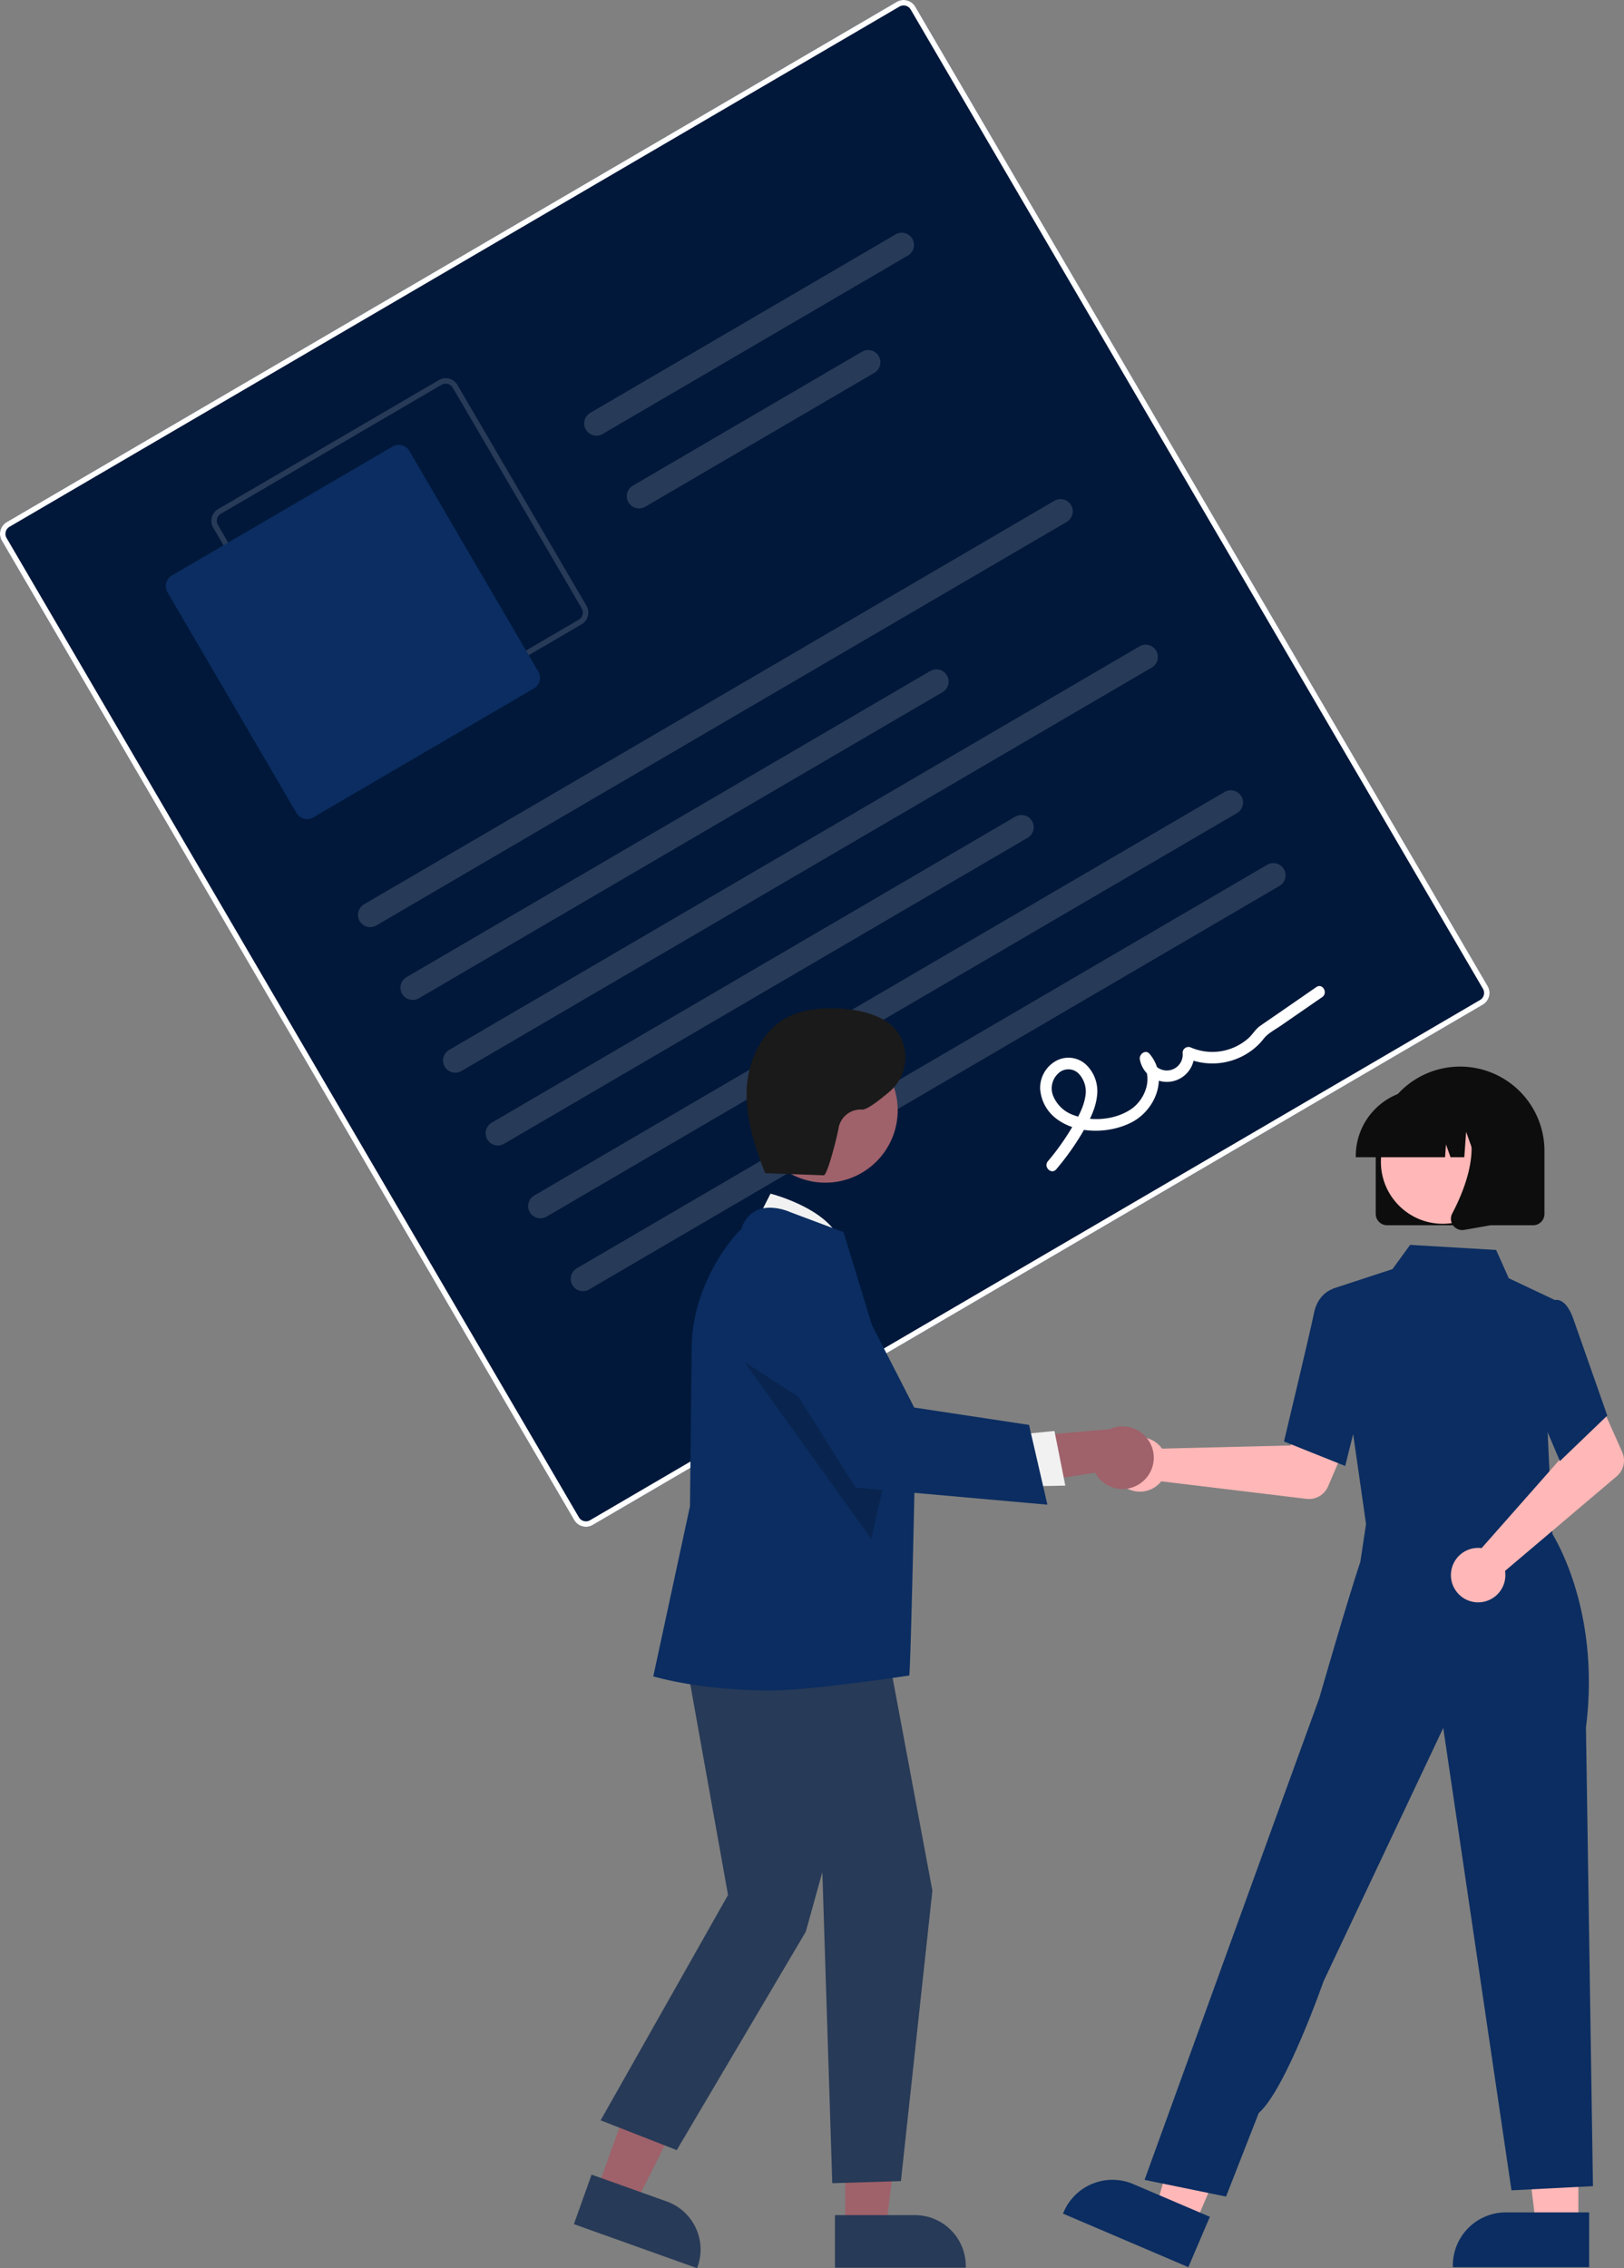 <svg xmlns="http://www.w3.org/2000/svg" width="515.998" height="720.588" viewBox="0 0 515.998 720.588">
  <rect x="0" y="0" width="515.998" height="720.588" fill="#808080" stroke="none"/>
  <g id="values" transform="translate(-23.253 0)">
    <path id="Path_3200" data-name="Path 3200" d="M721.388,408.518,438.6,573.8a4.326,4.326,0,0,1-5.911-1.55L250.842,261.107a4.326,4.326,0,0,1,1.55-5.911L535.177,89.918a4.326,4.326,0,0,1,5.911,1.55L722.937,402.606a4.326,4.326,0,0,1-1.549,5.912Z" transform="translate(-227 -89.328)" fill="#01183a"/>
    <path id="Path_3201" data-name="Path 3201" d="M721.388,408.518,438.6,573.8a4.326,4.326,0,0,1-5.911-1.55L250.842,261.107a4.326,4.326,0,0,1,1.55-5.911L535.177,89.918a4.326,4.326,0,0,1,5.911,1.55L722.937,402.606a4.326,4.326,0,0,1-1.549,5.912ZM253.264,256.688a2.6,2.6,0,0,0-.93,3.547l181.85,311.138a2.6,2.6,0,0,0,3.547.93L720.516,407.025a2.6,2.6,0,0,0,.93-3.547L539.6,92.34a2.6,2.6,0,0,0-3.547-.93Z" transform="translate(-227 -89.328)" fill="#fff"/>
    <path id="Path_3202" data-name="Path 3202" d="M435.04,287.673,364.9,328.665a4.326,4.326,0,0,1-5.911-1.55L318,256.978a4.326,4.326,0,0,1,1.55-5.911l70.137-40.992a4.326,4.326,0,0,1,5.911,1.55l40.992,70.137a4.326,4.326,0,0,1-1.55,5.911ZM320.422,252.56a2.6,2.6,0,0,0-.93,3.547l40.992,70.137a2.6,2.6,0,0,0,3.547.93l70.137-40.992a2.6,2.6,0,0,0,.93-3.547L394.105,212.5a2.6,2.6,0,0,0-3.547-.93Z" transform="translate(-227 -89.328)" fill="#273a57"/>
    <path id="Path_3203" data-name="Path 3203" d="M419.909,308.028,349.772,349.02a3.893,3.893,0,0,1-5.32-1.4L303.46,277.489a3.893,3.893,0,0,1,1.4-5.32l70.137-40.992a3.893,3.893,0,0,1,5.32,1.4L421.3,302.708A3.893,3.893,0,0,1,419.909,308.028Z" transform="translate(-227 -89.328)" fill="#0b2d61"/>
    <path id="Path_3204" data-name="Path 3204" d="M589.2,255.132,369.833,383.343a3.889,3.889,0,0,1-3.925-6.715l219.364-128.21a3.889,3.889,0,0,1,3.925,6.715Z" transform="translate(-227 -89.328)" fill="#273a57"/>
    <path id="Path_3205" data-name="Path 3205" d="M549.74,309.225,383.352,406.473a3.889,3.889,0,1,1-3.925-6.715L545.815,302.51a3.889,3.889,0,0,1,3.925,6.715Z" transform="translate(-227 -89.328)" fill="#273a57"/>
    <path id="Path_3206" data-name="Path 3206" d="M538.736,170.509l-97,56.692a3.889,3.889,0,1,1-3.925-6.715l97-56.692a3.889,3.889,0,0,1,3.925,6.715Z" transform="translate(-227 -89.328)" fill="#273a57"/>
    <path id="Path_3207" data-name="Path 3207" d="M528.047,207.788l-72.79,42.543a3.889,3.889,0,0,1-3.925-6.715l72.79-42.543a3.889,3.889,0,1,1,3.925,6.715Z" transform="translate(-227 -89.328)" fill="#273a57"/>
    <path id="Path_3208" data-name="Path 3208" d="M616.234,301.393,396.87,429.6a3.889,3.889,0,0,1-3.925-6.715l219.364-128.21a3.889,3.889,0,0,1,3.925,6.715Z" transform="translate(-227 -89.328)" fill="#273a57"/>
    <path id="Path_3209" data-name="Path 3209" d="M576.777,355.485,410.389,452.733a3.889,3.889,0,0,1-3.925-6.715L572.852,348.77a3.889,3.889,0,0,1,3.925,6.715Z" transform="translate(-227 -89.328)" fill="#273a57"/>
    <path id="Path_3210" data-name="Path 3210" d="M643.271,347.653,423.908,475.863a3.889,3.889,0,0,1-3.925-6.715l219.364-128.21a3.889,3.889,0,1,1,3.925,6.715Z" transform="translate(-227 -89.328)" fill="#273a57"/>
    <path id="Path_3211" data-name="Path 3211" d="M656.79,370.783,437.426,498.994a3.889,3.889,0,0,1-3.925-6.715l219.364-128.21a3.889,3.889,0,1,1,3.925,6.715Z" transform="translate(-227 -89.328)" fill="#273a57"/>
    <path id="Path_3212" data-name="Path 3212" d="M585.852,460.826a84.7,84.7,0,0,0,8.2-11.47c2.162-3.649,4.282-7.55,4.759-11.829a11.683,11.683,0,0,0-3.5-9.985,8.222,8.222,0,0,0-9.646-1.1,9.809,9.809,0,0,0-4.923,8.76,12.959,12.959,0,0,0,5.536,9.814c6.484,4.7,16.61,4.452,23.521.877,7.784-4.027,11.806-14.561,5.69-21.773-1.272-1.5-3.389.176-3.07,1.794a8.721,8.721,0,0,0,17.279-2.135l-2.749,1.607a20.99,20.99,0,0,0,20.879-2.24,19.47,19.47,0,0,0,3.907-3.776c1.346-1.755,3.606-2.89,5.436-4.155l13.19-9.114c1.94-1.341.1-4.535-1.861-3.184l-11.946,8.254c-1.991,1.376-3.994,2.734-5.973,4.127-1.414,1-2.285,2.6-3.572,3.786a17.288,17.288,0,0,1-18.252,3.087,1.866,1.866,0,0,0-2.749,1.607,5.048,5.048,0,1,1-10.026,1.188l-3.07,1.794c3.945,4.652,1.318,11.787-3.227,14.909-5.083,3.491-12.593,4.1-18.323,1.927a10.811,10.811,0,0,1-6.365-5.84,6.443,6.443,0,0,1,1.462-7.373,4.623,4.623,0,0,1,6.427-.069,8.269,8.269,0,0,1,2.191,7.459c-.591,3.695-2.633,7.1-4.533,10.257a78.8,78.8,0,0,1-7.337,10.217c-1.521,1.8,1.1,4.395,2.641,2.575Z" transform="translate(-227 -89.328)" fill="#fff"/>
    <path id="Path_3213" data-name="Path 3213" d="M618.593,548.508a8.669,8.669,0,0,1,.872,1.051l40.849-1,4.765-8.708,14.082,5.474-6.938,16.235a6.591,6.591,0,0,1-6.852,3.954L619.22,559.94a8.649,8.649,0,1,1-.627-11.432Z" transform="translate(-227 -89.328)" fill="#ffb7b7"/>
    <path id="Path_3214" data-name="Path 3214" d="M524.753,707.256H511.322l-6.39-51.807h19.823Z" fill="#ffb7b7"/>
    <path id="Path_3215" data-name="Path 3215" d="M755.178,809.6l-43.308,0v-.547A16.857,16.857,0,0,1,728.725,792.2h26.453Z" transform="translate(-227 -89.328)" fill="#0b2d61"/>
    <path id="Path_3216" data-name="Path 3216" d="M402.792,706.958l-12.351-5.277,14.475-50.152,18.229,7.788Z" fill="#ffb7b7"/>
    <path id="Path_3217" data-name="Path 3217" d="M627.828,809.6,588,792.59l.215-.5a16.858,16.858,0,0,1,22.123-8.88h0L634.666,793.6Z" transform="translate(-227 -89.328)" fill="#0b2d61"/>
    <path id="Path_3218" data-name="Path 3218" d="M459.468,470.4l-.972,15.739,28.391,3.038,29.706,3.179-8.744-23.9Z" fill="#ffb7b7"/>
    <path id="Path_3219" data-name="Path 3219" d="M684.6,575.672l-11.029-76.888,19.117-6.265,5.615-7.7,27.323,1.617,4.011,8.985,14.569,6.884-2.239,41.582,1.633,34.784Z" transform="translate(-227 -89.328)" fill="#0b2d61"/>
    <path id="Path_3220" data-name="Path 3220" d="M677.661,555.067l-19.445-7.78.083-.346c.083-.349,8.359-34.932,9.458-40.49,1.145-5.79,5.327-7.391,5.5-7.456l.13-.048,7.7,2.342,3.38,26.554Z" transform="translate(-227 -89.328)" fill="#0b2d61"/>
    <path id="Path_3221" data-name="Path 3221" d="M639.8,787.181l-25.884-5.31,41.37-114.154,14.159-38.936s8.98-31.219,13.037-43.3l2.448-16.21,57.962,6.416s16.189,23.774,11.271,62.526l2.224,145.65L730.5,785.19l-21.68-146.9-38.051,80.527s-11.993,34.364-20.574,41.812Z" transform="translate(-227 -89.328)" fill="#0b2d61"/>
    <path id="Path_3222" data-name="Path 3222" d="M719.644,581.093a8.684,8.684,0,0,1,1.364.075l27.04-30.634-3.145-9.415,13.589-6.6,7.188,16.126a6.591,6.591,0,0,1-1.759,7.712l-35.467,30.052a8.649,8.649,0,1,1-8.809-7.313Z" transform="translate(-227 -89.328)" fill="#ffb7b7"/>
    <path id="Path_3223" data-name="Path 3223" d="M745.89,553.516l-11.28-26.533,4.4-18.481,4.74-5.989a2.73,2.73,0,0,1,2.194.02c1.748.7,3.237,2.86,4.425,6.41l10.571,30.111Z" transform="translate(-227 -89.328)" fill="#0b2d61"/>
    <path id="Path_3224" data-name="Path 3224" d="M687.367,474.987v-20a26.8,26.8,0,1,1,53.609,0v20a3.6,3.6,0,0,1-3.6,3.6H690.968a3.6,3.6,0,0,1-3.6-3.6Z" transform="translate(-227 -89.328)" fill="#0d0d0d"/>
    <circle id="Ellipse_206" data-name="Ellipse 206" cx="19.652" cy="19.652" r="19.652" transform="translate(462.012 349.49)" fill="#ffb7b7"/>
    <path id="Path_3225" data-name="Path 3225" d="M681.026,456.584a21.227,21.227,0,0,1,21.2-21.2h4a21.227,21.227,0,0,1,21.2,21.2v.4h-8.454l-2.884-8.075-.577,8.075h-4.37l-1.455-4.074-.291,4.074H681.026Z" transform="translate(-227 -89.328)" fill="#0d0d0d"/>
    <path id="Path_3226" data-name="Path 3226" d="M706.73,480.837a3.547,3.547,0,0,1-.282-3.766c4.24-8.064,10.175-22.964,2.3-32.153l-.566-.66h22.874V478.6l-20.779,3.666a3.682,3.682,0,0,1-.637.056,3.586,3.586,0,0,1-2.906-1.484Z" transform="translate(-221.78 -91.531)" fill="#0d0d0d"/>
    <path id="Path_3227" data-name="Path 3227" d="M212.9,695.94l12.138,4.338,22.509-44.755-17.915-6.4Z" fill="#9f616a"/>
    <path id="Path_3228" data-name="Path 3228" d="M432.6,795.929l5.622-15.73,23.9,8.543a16.2,16.2,0,0,1,9.79,20.679l-.177.495Z" transform="translate(-227 -89.328)" fill="#273a57"/>
    <path id="Path_3229" data-name="Path 3229" d="M291.836,707.946h12.89l6.133-49.719H291.834Z" fill="#9f616a"/>
    <path id="Path_3230" data-name="Path 3230" d="M515.548,793.066h25.386a16.178,16.178,0,0,1,16.178,16.178v.525l-41.564,0Z" transform="translate(-227 -89.328)" fill="#273a57"/>
    <path id="Path_3231" data-name="Path 3231" d="M489.459,479.629l5.606-11.077s20.884,5.232,22.782,17.336Z" transform="translate(-227 -89.328)" fill="#f1f1f1"/>
    <path id="Path_3232" data-name="Path 3232" d="M239.328,516.96l15.245,85.074-40.48,71.588,24.183,9.463,41.006-69.394,5.257-18.926,3.154,98.834,21.81-.662,10-92.287-16.038-85.793Z" fill="#273a57"/>
    <path id="Path_3233" data-name="Path 3233" d="M495.267,626.4c-22.4,0-36.616-4.284-36.935-4.352l-.516-.11,11.666-54.086.525-49.889c0-21.142,13.914-36.728,15.845-38.167a9.1,9.1,0,0,1,4.837-5.945c4.641-2.106,10.313.421,10.552.53l17.023,6.382.08.236c.205.6,22.627,74.214,22.627,74.214s-1.357,64.315-1.83,66.422C539.142,621.636,507.711,626.4,495.267,626.4Z" transform="translate(-227 -89.328)" fill="#0b2d61"/>
    <circle id="Ellipse_207" data-name="Ellipse 207" cx="23.008" cy="23.008" r="23.008" transform="translate(262.469 329.719)" fill="#9f616a"/>
    <path id="Path_3234" data-name="Path 3234" d="M259.823,432.715l40.253,56.162,5.944-26.227Z" opacity="0.2"/>
    <path id="Path_3235" data-name="Path 3235" d="M613.023,560.257a9.874,9.874,0,0,1-14.825-3.073l-34.647,5.546,7.506-16.617,31.75-2.719a9.927,9.927,0,0,1,10.215,16.863Z" transform="translate(-227 -89.328)" fill="#9f616a"/>
    <path id="Path_3236" data-name="Path 3236" d="M345.842,455.838l12.449-1.221,3.45,17.366-15.665.277Z" fill="#f1f1f1"/>
    <path id="Path_3237" data-name="Path 3237" d="M583.047,567.362l-60.97-5.429-30.786-48.96-.095-.433a16.855,16.855,0,0,1,31.467-11.286l18.072,35.251,36.473,5.513Z" transform="translate(-227 -89.328)" fill="#0b2d61"/>
    <path id="Path_3238" data-name="Path 3238" d="M492.879,462.032l19.1.685c1.164.042,4.323-12.521,4.737-15.127a7.113,7.113,0,0,1,7.42-5.754c1.43.135,5.034-2.536,8.754-5.7,7.062-6,6.695-17.28-1.063-22.353q-.318-.208-.624-.38c-4.894-2.739-10.619-3.659-16.227-3.729-5.084-.064-10.311.576-14.79,2.982-8.029,4.314-12.3,13.741-12.678,22.848s2.544,18.012,5.857,26.5" transform="translate(-227 -89.328)" fill="#1a1a1a"/>
  </g>
</svg>
